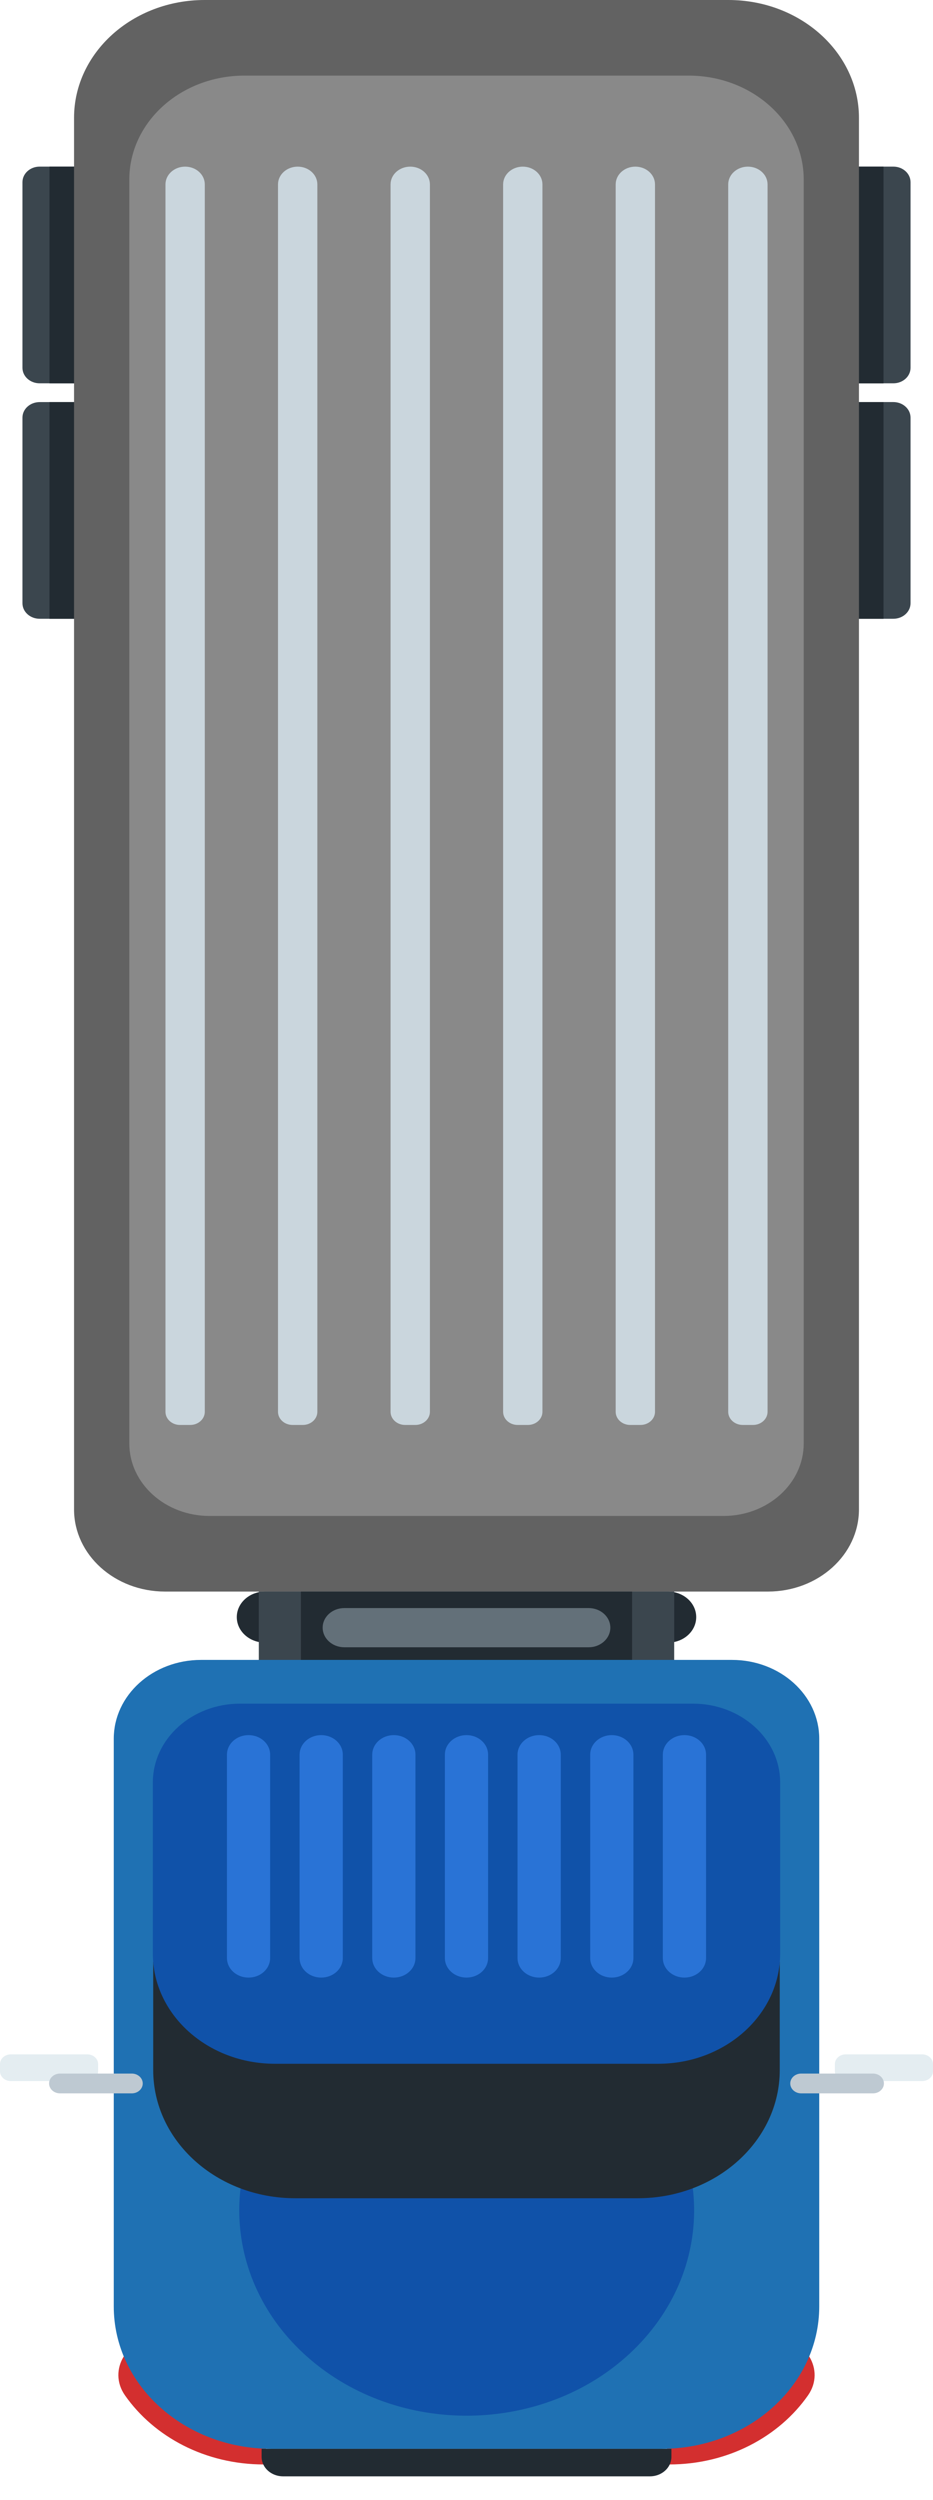 <svg width="28" height="75" viewBox="0 0 28 75" fill="none" xmlns="http://www.w3.org/2000/svg">
<path d="M1.19 12.062L4.23 12.062L4.23 18.562L1.19 18.562C0.905 18.562 0.674 18.354 0.674 18.097L0.674 12.527C0.674 12.27 0.905 12.062 1.19 12.062Z" fill="#3B464E"/>
<path d="M1.485 18.562L4.23 18.562L4.23 12.061L1.485 12.061L1.485 18.562Z" fill="#222B32"/>
<path d="M26.81 12.061L23.77 12.061L23.77 18.562L26.81 18.562C27.095 18.562 27.326 18.354 27.326 18.096L27.326 12.527C27.326 12.27 27.095 12.061 26.81 12.061Z" fill="#3B464E"/>
<path d="M26.515 12.062L23.77 12.062L23.77 18.562L26.515 18.562L26.515 12.062Z" fill="#222B32"/>
<path d="M1.19 4.998L4.23 4.998L4.23 11.499L1.19 11.499C0.905 11.499 0.674 11.291 0.674 11.034L0.674 5.464C0.674 5.207 0.905 4.998 1.19 4.998Z" fill="#3B464E"/>
<path d="M1.485 11.499L4.23 11.499L4.23 4.999L1.485 4.999L1.485 11.499Z" fill="#222B32"/>
<path d="M26.81 4.998L23.77 4.998L23.77 11.499L26.81 11.499C27.095 11.499 27.326 11.291 27.326 11.034L27.326 5.464C27.326 5.207 27.095 4.998 26.81 4.998Z" fill="#3B464E"/>
<path d="M26.515 4.999L23.77 4.999L23.77 11.5L26.515 11.5L26.515 4.999Z" fill="#222B32"/>
<path d="M6.141 -5.53141e-06L21.859 -4.15726e-06C24.023 -3.96806e-06 25.778 1.583 25.778 3.536L25.778 45.279C25.778 46.641 24.555 47.744 23.046 47.744L4.954 47.744C3.445 47.744 2.222 46.641 2.222 45.279L2.222 3.536C2.222 1.583 3.977 -5.72061e-06 6.141 -5.53141e-06Z" fill="#626262"/>
<path d="M7.336 2.268L20.664 2.268C22.573 2.268 24.12 3.664 24.12 5.386L24.12 43.302C24.12 44.503 23.041 45.476 21.71 45.476L6.29 45.476C4.96 45.476 3.881 44.503 3.881 43.302L3.881 5.386C3.881 3.664 5.428 2.268 7.336 2.268Z" fill="#898989"/>
<path d="M22.444 4.999C22.77 4.999 23.035 5.237 23.035 5.531L23.035 42.352C23.035 42.569 22.839 42.746 22.598 42.746L22.291 42.746C22.049 42.746 21.854 42.569 21.854 42.352L21.854 5.532C21.854 5.237 22.119 4.999 22.444 4.999Z" fill="#CAD6DD"/>
<path d="M19.067 4.999C19.393 4.999 19.657 5.237 19.657 5.531L19.657 42.352C19.657 42.569 19.462 42.746 19.221 42.746L18.913 42.746C18.672 42.746 18.477 42.569 18.477 42.352L18.477 5.532C18.477 5.237 18.741 4.999 19.067 4.999Z" fill="#CAD6DD"/>
<path d="M15.689 4.999C16.015 4.999 16.279 5.237 16.279 5.531L16.279 42.352C16.279 42.569 16.084 42.746 15.843 42.746L15.535 42.746C15.294 42.746 15.099 42.569 15.099 42.352L15.099 5.532C15.099 5.237 15.363 4.999 15.689 4.999Z" fill="#CAD6DD"/>
<path d="M12.312 4.999C12.638 4.999 12.902 5.237 12.902 5.531L12.902 42.352C12.902 42.569 12.706 42.746 12.465 42.746L12.158 42.746C11.917 42.746 11.721 42.569 11.721 42.352L11.721 5.532C11.721 5.237 11.985 4.999 12.312 4.999Z" fill="#CAD6DD"/>
<path d="M8.934 4.999C9.26 4.999 9.524 5.237 9.524 5.531L9.524 42.352C9.524 42.569 9.329 42.746 9.087 42.746L8.78 42.746C8.539 42.746 8.343 42.569 8.343 42.352L8.343 5.532C8.343 5.237 8.607 4.999 8.934 4.999Z" fill="#CAD6DD"/>
<path d="M5.556 4.999C5.882 4.999 6.146 5.237 6.146 5.531L6.146 42.352C6.146 42.569 5.95 42.746 5.709 42.746L5.402 42.746C5.161 42.746 4.966 42.569 4.966 42.352L4.966 5.532C4.966 5.237 5.23 4.999 5.556 4.999Z" fill="#CAD6DD"/>
<path d="M20.045 49.276L7.955 49.276C7.486 49.276 7.106 48.933 7.106 48.51C7.106 48.087 7.486 47.744 7.955 47.744L20.045 47.744C20.514 47.744 20.894 48.087 20.894 48.51C20.894 48.933 20.514 49.276 20.045 49.276Z" fill="#222B32"/>
<path d="M20.233 47.744L7.767 47.744L7.767 49.909L20.233 49.909L20.233 47.744Z" fill="#3B464E"/>
<path d="M18.969 47.744L9.031 47.744L9.031 49.909L18.969 49.909L18.969 47.744Z" fill="#222B32"/>
<path d="M17.666 49.415L10.334 49.415C9.974 49.415 9.683 49.151 9.683 48.827C9.683 48.502 9.974 48.239 10.334 48.239L17.666 48.239C18.025 48.239 18.317 48.502 18.317 48.827C18.317 49.151 18.025 49.415 17.666 49.415Z" fill="#637079"/>
<path d="M4.815 70.106L23.184 70.106C24.179 70.106 24.781 71.096 24.25 71.855C23.378 73.102 21.838 73.929 20.085 73.929L20.019 73.929L20.019 71.379L7.982 71.379L7.982 73.929L7.916 73.929C6.162 73.929 4.622 73.102 3.75 71.855C3.219 71.096 3.82 70.106 4.815 70.106Z" fill="#D32F2F"/>
<path d="M6.033 49.794L21.967 49.794C23.413 49.794 24.586 50.852 24.586 52.158L24.586 69.188C24.586 71.547 22.466 73.46 19.852 73.46L8.148 73.46C5.533 73.46 3.414 71.547 3.414 69.188L3.414 52.158C3.414 50.852 4.587 49.794 6.033 49.794Z" fill="#1F71B3"/>
<path d="M8.884 62.236C6.392 64.788 6.665 68.68 9.494 70.929C12.322 73.177 16.635 72.931 19.127 70.379C21.619 67.826 21.346 63.934 18.518 61.686C15.689 59.437 11.376 59.684 8.884 62.236Z" fill="#1052A9"/>
<path d="M4.598 58.852L23.401 58.852L23.401 62.099C23.401 64.222 21.494 65.943 19.142 65.943L8.858 65.943C6.505 65.943 4.598 64.222 4.598 62.099L4.598 58.852Z" fill="#222B32"/>
<path d="M7.207 51.106L20.794 51.106C22.24 51.106 23.413 52.164 23.413 53.469L23.413 58.604C23.413 60.43 21.773 61.909 19.75 61.909L8.25 61.909C6.227 61.909 4.587 60.43 4.587 58.604L4.587 53.469C4.587 52.164 5.76 51.106 7.207 51.106Z" fill="#1052A9"/>
<path d="M7.851 73.46L20.15 73.46L20.15 73.702C20.15 74.025 19.86 74.286 19.503 74.286L8.498 74.286C8.14 74.286 7.851 74.025 7.851 73.702L7.851 73.46Z" fill="#222B32"/>
<path d="M25.379 62.428L27.676 62.428C27.855 62.428 28 62.297 28 62.135L28 61.919C28 61.758 27.855 61.627 27.676 61.627L25.379 61.627C25.2 61.627 25.055 61.758 25.055 61.919L25.055 62.135C25.055 62.297 25.2 62.428 25.379 62.428Z" fill="#E4EDF1"/>
<path d="M24.045 62.797L26.198 62.797C26.38 62.797 26.527 62.664 26.527 62.5C26.527 62.336 26.38 62.203 26.198 62.203L24.045 62.203C23.863 62.203 23.716 62.336 23.716 62.5C23.716 62.664 23.863 62.797 24.045 62.797Z" fill="#BEC9D2"/>
<path d="M2.621 62.428L0.324 62.428C0.145 62.428 -8.74277e-05 62.297 -8.74136e-05 62.135L-8.73947e-05 61.919C-8.73806e-05 61.758 0.145 61.627 0.324 61.627L2.621 61.627C2.8 61.627 2.945 61.758 2.945 61.919L2.945 62.135C2.945 62.297 2.8 62.428 2.621 62.428Z" fill="#E4EDF1"/>
<path d="M3.955 62.797L1.802 62.797C1.62 62.797 1.473 62.664 1.473 62.5C1.473 62.336 1.62 62.203 1.802 62.203L3.955 62.203C4.136 62.203 4.284 62.336 4.284 62.5C4.284 62.664 4.136 62.797 3.955 62.797Z" fill="#BEC9D2"/>
<path d="M20.54 52.05C20.899 52.05 21.189 52.312 21.189 52.635L21.189 58.739C21.189 59.062 20.899 59.324 20.54 59.324C20.182 59.324 19.892 59.062 19.892 58.739L19.892 52.635C19.892 52.312 20.182 52.05 20.54 52.05Z" fill="#2973D6"/>
<path d="M18.36 52.05C18.718 52.05 19.009 52.312 19.009 52.635L19.009 58.739C19.009 59.062 18.718 59.324 18.36 59.324C18.002 59.324 17.712 59.062 17.712 58.739L17.712 52.635C17.712 52.312 18.002 52.05 18.36 52.05Z" fill="#2973D6"/>
<path d="M16.18 52.05C16.538 52.05 16.829 52.312 16.829 52.635L16.829 58.739C16.829 59.062 16.538 59.324 16.18 59.324C15.822 59.324 15.531 59.062 15.531 58.739L15.531 52.635C15.532 52.312 15.822 52.05 16.18 52.05Z" fill="#2973D6"/>
<path d="M14 52.05C14.358 52.05 14.648 52.312 14.648 52.635L14.648 58.739C14.648 59.062 14.358 59.324 14 59.324C13.642 59.324 13.351 59.062 13.351 58.739L13.351 52.635C13.351 52.312 13.642 52.05 14 52.05Z" fill="#2973D6"/>
<path d="M11.819 52.05C12.177 52.05 12.468 52.312 12.468 52.635L12.468 58.739C12.468 59.062 12.177 59.324 11.819 59.324C11.461 59.324 11.171 59.062 11.171 58.739L11.171 52.635C11.171 52.312 11.461 52.05 11.819 52.05Z" fill="#2973D6"/>
<path d="M9.639 52.05C9.998 52.05 10.288 52.312 10.288 52.635L10.288 58.739C10.288 59.062 9.998 59.324 9.639 59.324C9.281 59.324 8.991 59.062 8.991 58.739L8.991 52.635C8.991 52.312 9.281 52.05 9.639 52.05Z" fill="#2973D6"/>
<path d="M7.459 52.05C7.817 52.05 8.107 52.312 8.107 52.635L8.107 58.739C8.107 59.062 7.817 59.324 7.459 59.324C7.101 59.324 6.811 59.062 6.811 58.739L6.811 52.635C6.811 52.312 7.101 52.05 7.459 52.05Z" fill="#2973D6"/>
</svg>
